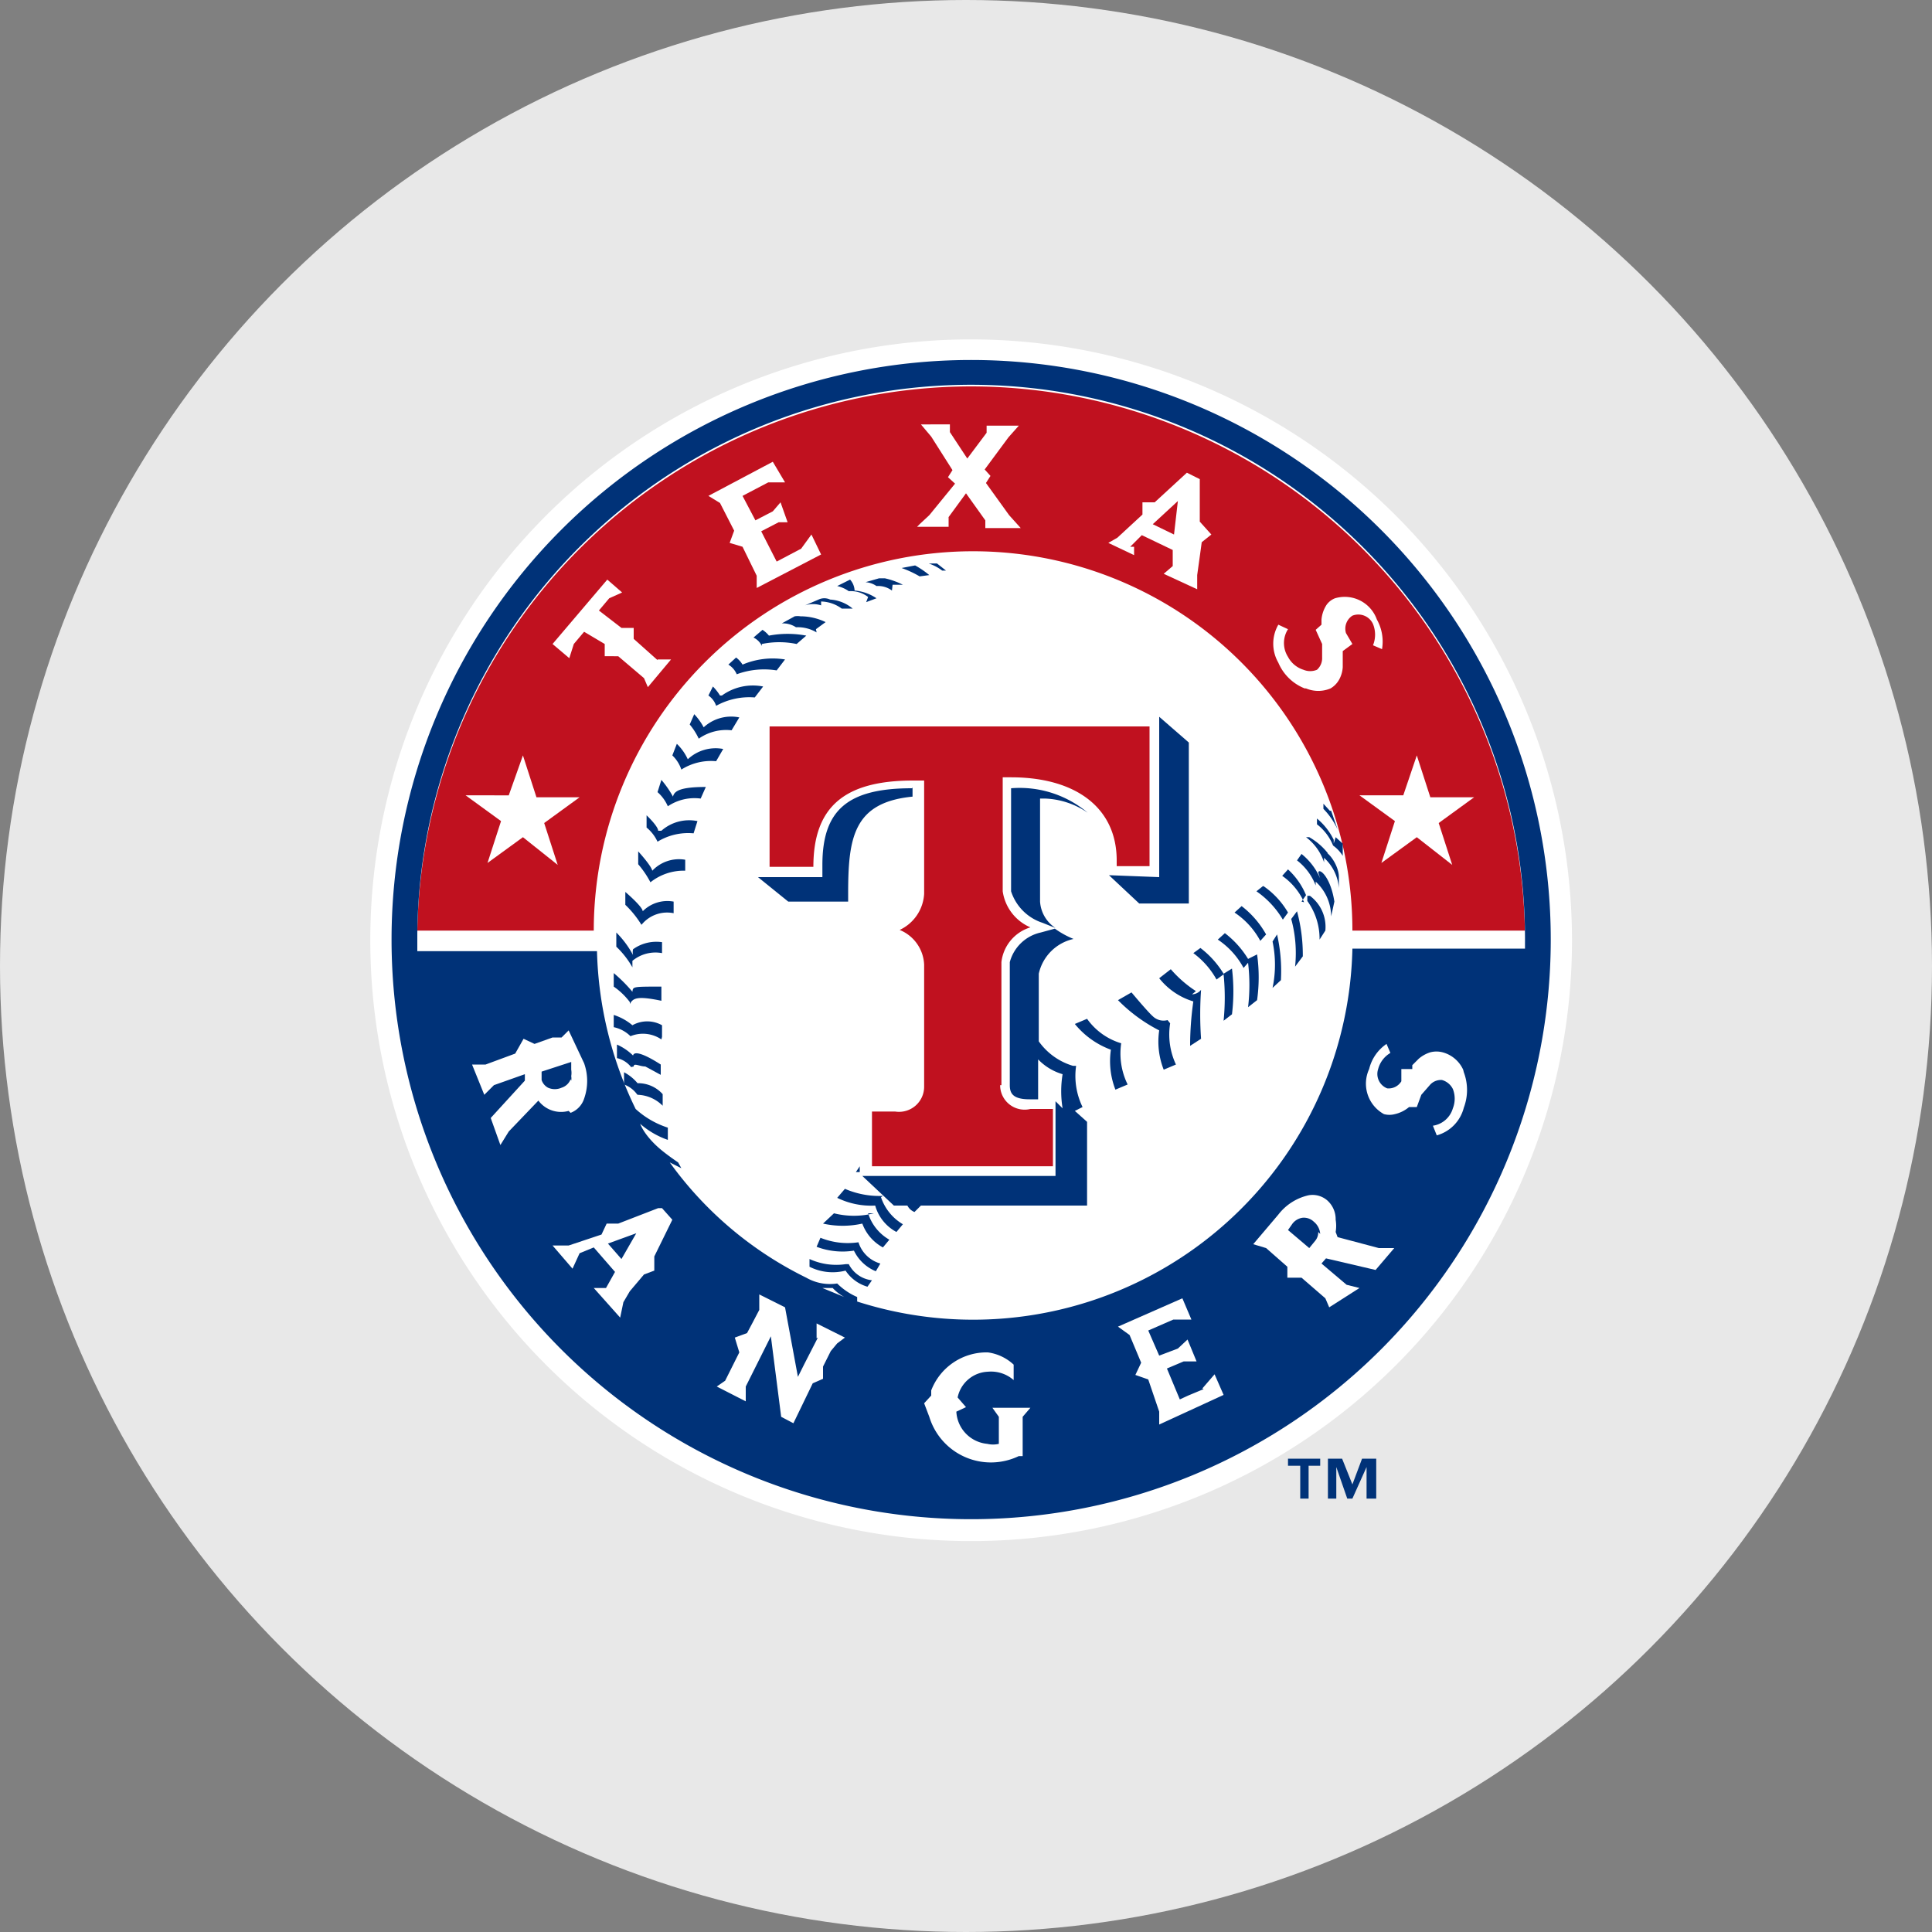 <svg id="Layer_1" data-name="Layer 1" xmlns="http://www.w3.org/2000/svg" viewBox="0 0 30 30"><rect x="0" y="0" width="30" height="30" fill="#808080" stroke="none"/><defs><style>.cls-1{fill:#e8e8e8;}.cls-2{fill:#fff;}.cls-3{fill:#c0111f;}.cls-4{fill:#003278;}</style></defs><title>texas-rangers</title><circle class="cls-1" cx="15" cy="15" r="15"/><path class="cls-2" d="M15.08,5.27a9.33,9.33,0,1,0,9.33,9.33,9.34,9.34,0,0,0-9.33-9.33"/><path class="cls-2" d="M23.68,14.6c0-.05,0-0.11,0-0.16H21a5.89,5.89,0,0,0-11.78,0H6.48v0.19s0,0.08,0,.12H9.22a5.89,5.89,0,0,0,11.78,0h2.68s0-.08,0-0.12v0"/><path class="cls-3" d="M15.08,6a8.61,8.61,0,0,0-8.6,8.45H9.22a5.89,5.89,0,0,1,11.78,0h2.68c0,0.05,0,.11,0,0.16h0A8.61,8.61,0,0,0,15.08,6"/><path class="cls-4" d="M15.08,5.59a9,9,0,1,0,9,9,9,9,0,0,0-9-9h0ZM12.77,20h0.16a0.7,0.7,0,0,0,.18.14L12.77,20h0Zm10.91-5.39s0,0.08,0,.12H21a5.89,5.89,0,0,1-7.69,5.48l0-.07A1,1,0,0,1,13,19.93a0.74,0.74,0,0,1-.48-0.09v0a5.7,5.7,0,0,1-2.12-1.79l0.18,0.09-0.05-.09s-0.15-.1-0.27-0.2S10,17.6,9.94,17.45a1.3,1.3,0,0,0,.43.25l0-.19a1.36,1.36,0,0,1-.5-0.29,5.91,5.91,0,0,1-.6-2.45H6.48s0-.08,0-0.12v0h0s0-.1,0-0.15a8.6,8.6,0,0,1,17.2.15h0v0h0Z"/><path class="cls-2" d="M8.86,17.28a0.35,0.35,0,0,0,.21-0.22,0.82,0.82,0,0,0,0-.55L8.83,16l0,0-0.11.11-0.14,0-0.28.1-0.17-.08h0L8,16.36l-0.46.17H7.33L7.52,17l0.15-.15,0.48-.17,0,0.1-0.53.58,0.15,0.42,0.13-.21,0.46-.48a0.44,0.44,0,0,0,.47.16h0Zm0-.52a0.22,0.22,0,0,1-.14.13,0.26,0.26,0,0,1-.21,0h0a0.21,0.21,0,0,1-.1-0.12l0-.13,0.46-.15,0,0.12a0.3,0.3,0,0,1,0,.1,0.2,0.2,0,0,1,0,.07h0Zm1.36,2L9.6,19l-0.18,0h0l-0.08.17-0.51.17h0l-0.16,0H8.58l0.31,0.36L9,19.46l0.22-.09,0.33,0.38L9.41,20,9.22,20l0.41,0.46,0.05-.24,0.1-.17L10,19.79l0.16-.06h0l0-.22s0.28-.57.28-0.57v0l-0.16-.18h0Zm-0.34.39-0.23.4-0.21-.24,0.44-.16h0Zm2.82,1.62-0.21.41-0.1.2-0.2-1.08-0.4-.2v0.24l-0.11.21-0.08.15-0.19.07L11.48,21s-0.14.28-.14,0.28l-0.08.16-0.13.09,0,0,0.45,0.23,0-.23,0.39-.78L12.13,22l0.19,0.1,0.3-.62,0.16-.07h0l0-.19s0.12-.24.12-0.24L13,20.86l0.12-.09,0,0-0.44-.22,0,0.23M15.51,22v0.42a0.39,0.39,0,0,1-.18,0,0.53,0.53,0,0,1-.48-0.5L15,21.85l0,0-0.13-.15v0a0.5,0.5,0,0,1,.47-0.4,0.53,0.53,0,0,1,.4.13l0,0,0,0.06v-0.3h0A0.73,0.73,0,0,0,15.34,21a0.92,0.92,0,0,0-.88.59l0,0.08-0.11.12,0,0L14.43,22a1,1,0,0,0,1.39.61l0.06,0V22L16,21.86l0,0H15.41L15.51,22m3.18-.43-0.24.1-0.13.06-0.2-.48,0.26-.11h0.2l-0.14-.34-0.15.14L18,21.05h0l-0.17-.39,0.39-.17,0.28,0-0.14-.33,0,0-1,.44,0.18,0.13,0.18,0.43-0.09.19,0.2,0.07L18,21.92v0.2l1-.46-0.14-.32-0.19.22m2.07-2.43a0.57,0.57,0,0,0,0-.19,0.39,0.39,0,0,0-.13-0.3,0.35,0.35,0,0,0-.29-0.08,0.82,0.82,0,0,0-.47.3l-0.39.46,0.2,0.06,0.33,0.29h0s0,0.17,0,.17v0l0.22,0,0.37,0.32,0.06,0.14,0,0L21.11,20l-0.2-.05-0.39-.33,0.07-.08,0.77,0.18,0.29-.34-0.24,0-0.64-.17h0Zm-0.27,0a0.21,0.21,0,0,1-.05.14l-0.09.11L20,19.1,20.07,19a0.24,0.24,0,0,1,.15-0.09,0.22,0.22,0,0,1,.18.06,0.27,0.27,0,0,1,.1.19h0Zm2.25-2.52a0.49,0.49,0,0,0-.32-0.27,0.38,0.38,0,0,0-.19,0h0a0.51,0.51,0,0,0-.18.1l-0.1.1,0,0.06H21.76l0,0.19,0,0a0.23,0.23,0,0,1-.22.11,0.24,0.24,0,0,1-.14-0.3,0.41,0.41,0,0,1,.19-0.25h0v0l-0.06-.14,0,0a0.66,0.66,0,0,0-.27.39,0.54,0.54,0,0,0,.23.7,0.33,0.33,0,0,0,.17,0,0.52,0.52,0,0,0,.22-0.11l0,0,0,0H22L22.07,17l0.14-.16a0.23,0.23,0,0,1,.18-0.07,0.27,0.27,0,0,1,.17.14,0.41,0.41,0,0,1,0,.3,0.38,0.38,0,0,1-.31.27h0v0l0.06,0.15h0a0.6,0.6,0,0,0,.42-0.43,0.78,0.78,0,0,0,0-.55m-12.52-6.4L9.84,9.92h0s0-.17,0-0.17v0l-0.19,0L9.3,9.48l0.16-.19,0.2-.09,0,0L9.43,9l0,0L8.58,10l0.26,0.22L8.91,10l0.16-.19L9.39,10l0,0.19H9.6L10,10.53l0.06,0.14,0,0,0.36-.43-0.21,0m1.19-2-0.07.19,0.2,0.06,0.22,0.45V9.13l1-.52L12.6,8.3l-0.16.22-0.38.2-0.24-.47,0.27-.14,0.14,0h0L12.12,7.8,12,7.94l-0.27.14-0.2-.38,0.4-.21h0.26L12,7.17h0L11,7.7l0.18,0.11,0.22,0.43m6.15,0.25,0.18-.18,0.48,0.23,0,0.25-0.14.12,0.52,0.24,0-.22s0.07-.5.07-0.51l0.15-.12,0,0L18.63,8.1s0-.66,0-0.66v0l-0.2-.1h0l-0.5.46-0.19,0h0s0,0.17,0,.19l-0.39.36-0.14.08,0,0,0.4,0.19V8.49h0Zm0.35-.35,0.39-.36-0.06.52-0.33-.16h0Zm2.38,2.55a0.49,0.49,0,0,0,.38,0,0.36,0.36,0,0,0,.13-0.13,0.45,0.45,0,0,0,.06-0.2V10.11L21,10l-0.1-.17h0v0A0.24,0.24,0,0,1,21,9.56a0.25,0.25,0,0,1,.32.13,0.44,0.44,0,0,1,0,.33v0l0.14,0.06v0a0.7,0.7,0,0,0-.08-0.46,0.53,0.53,0,0,0-.65-0.33,0.29,0.29,0,0,0-.13.1,0.5,0.5,0,0,0-.08.23V9.7l-0.09.08,0,0L20.53,10h0s0,0.21,0,.21a0.24,0.24,0,0,1-.08.19,0.27,0.27,0,0,1-.21,0A0.41,0.41,0,0,1,20,10.2a0.4,0.4,0,0,1,0-.43l0,0-0.15-.07v0a0.59,0.59,0,0,0,0,.59,0.74,0.74,0,0,0,.41.4M14.7,8.07L15,7.66,15.3,8.08h0s0,0.12,0,.12v0h0.55L15.67,8,15.31,7.5l0.07-.11-0.09-.1,0.37-.5,0.16-.18H15.32l0,0,0,0.11-0.3.4-0.27-.41h0s0-.12,0-0.12v0H14.3l0.16,0.19L14.79,7.3l-0.07.11,0.11,0.1L14.43,8l-0.14.13-0.05.05h0.49l0-.15M22,11.73l0.21,0.65h0.68l-0.55.4,0.21,0.65L22,13l-0.55.4,0.21-.65-0.55-.4h0.68M8.12,11.73l0.21,0.65H9l-0.55.4,0.21,0.65L8.12,13l-0.55.4,0.21-.65-0.55-.4H7.9"/><path class="cls-4" d="M20.5,22.76H20.32v0.51H20.19V22.76H20V22.65h0.5v0.11h0Zm0.84,0.51H21.22V22.78h0L21,23.27H20.92l-0.17-.49h0v0.49H20.62V22.65h0.22L21,23.05h0l0.15-.4h0.22v0.62h0ZM14.69,8.86l-0.14-.11H14.42a0.68,0.68,0,0,1,.21.11m-0.2.07a1.4,1.4,0,0,0-.22-0.15L14,8.82a1.62,1.62,0,0,1,.28.13m-0.42.13,0.16,0a1.19,1.19,0,0,0-.28-0.1l-0.09,0-0.21.06a0.34,0.34,0,0,1,.17.06,0.36,0.36,0,0,1,.24.07m-0.4.18,0.16-.06a0.71,0.71,0,0,0-.34-0.12A0.27,0.27,0,0,0,13.2,9L13,9.1a0.51,0.51,0,0,1,.18.08,0.44,0.44,0,0,1,.3.09m-0.73.07a0.56,0.56,0,0,1,.32.11l0.17,0a0.6,0.6,0,0,0-.35-0.14,0.21,0.21,0,0,0-.18,0l-0.21.09a0.41,0.41,0,0,1,.25,0m-0.08.37,0.15-.11a0.9,0.9,0,0,0-.39-0.09,0.28,0.28,0,0,0-.09,0l-0.2.11a0.37,0.37,0,0,1,.22.06,0.57,0.57,0,0,1,.32.08M11.83,10a1.32,1.32,0,0,1,.54,0l0.15-.13a1.55,1.55,0,0,0-.58,0,0.43,0.43,0,0,0-.1-0.09l-0.14.12a0.27,0.27,0,0,1,.13.13m-0.39.44a1.23,1.23,0,0,1,.62-0.06l0.13-.17a1.2,1.2,0,0,0-.66.08,0.38,0.38,0,0,0-.1-0.11l-0.12.11a0.32,0.32,0,0,1,.13.15m-0.26.33a0.77,0.77,0,0,0-.11-0.14L11,10.8a0.31,0.31,0,0,1,.12.16,1.06,1.06,0,0,1,.6-0.13l0.13-.17a0.82,0.82,0,0,0-.64.14m-0.28.5a0.92,0.92,0,0,0-.15-0.21l-0.07.16a1,1,0,0,1,.14.22,0.74,0.74,0,0,1,.51-0.13l0.12-.2a0.63,0.63,0,0,0-.56.16m-0.24.49a0.79,0.79,0,0,0-.17-0.24l-0.07.18a0.54,0.54,0,0,1,.14.22,0.86,0.86,0,0,1,.54-0.13l0.11-.19a0.63,0.63,0,0,0-.55.16m-0.23.58a1.53,1.53,0,0,0-.18-0.26l-0.06.19a0.62,0.62,0,0,1,.16.22,0.74,0.74,0,0,1,.51-0.12l0.08-.18c-0.39,0-.49.06-0.51,0.15m-0.23.53c0-.07-0.18-0.24-0.18-0.24l0,0.19a0.62,0.62,0,0,1,.17.22,0.91,0.91,0,0,1,.56-0.13l0.06-.19a0.65,0.65,0,0,0-.56.15m-0.14.63c0-.07-0.22-0.31-0.22-0.31l0,0.2a1.5,1.5,0,0,1,.19.28,0.83,0.83,0,0,1,.54-0.18l0-.17a0.57,0.57,0,0,0-.52.18m-0.15.82a0.51,0.51,0,0,1,.49-0.17l0-.18a0.54,0.54,0,0,0-.48.15c0-.07-0.27-0.3-0.27-0.3l0,0.2a1.55,1.55,0,0,1,.25.31M9.82,15l0-.08a0.56,0.56,0,0,1,.46-0.12l0-.17a0.62,0.62,0,0,0-.45.11,0.2,0.2,0,0,0,0,.09,1.47,1.47,0,0,0-.26-0.35V14.7a1.39,1.39,0,0,1,.25.32m0.46,1.08V15.92a0.47,0.47,0,0,0-.46,0,0.85,0.85,0,0,0-.29-0.16v0.19a0.52,0.52,0,0,1,.26.14,0.51,0.51,0,0,1,.48.05m-0.49-.55c0.05-.09.11-0.13,0.49-0.05V15.32c-0.45,0-.44,0-0.45.08a2.33,2.33,0,0,0-.29-0.29v0.21a1.08,1.08,0,0,1,.25.24m0.06,1c0-.06.09,0,0.18,0l0.24,0.13V16.53c-0.2-.13-0.41-0.23-0.43-0.14a0.84,0.84,0,0,0-.25-0.17l0,0.21a0.39,0.39,0,0,1,.22.14M9.9,17a0.57,0.57,0,0,1,.39.17l0-.18a0.51,0.51,0,0,0-.39-0.17,0.7,0.7,0,0,0-.21-0.17l0,0.19a0.43,0.43,0,0,1,.2.15m8.68-1.6a1.84,1.84,0,0,1-.39-0.34L18,15.19a1.07,1.07,0,0,0,.53.36,4.89,4.89,0,0,0-.05.69l0.17-.11a5.48,5.48,0,0,1,0-.76,0.19,0.19,0,0,1-.14.07M19,15.12a1.45,1.45,0,0,0-.36-0.4l-0.11.08a1.28,1.28,0,0,1,.36.41L19,15.13a3.62,3.62,0,0,1,0,.72l0.13-.1a2.92,2.92,0,0,0,0-.71m-6,4.59a1,1,0,0,1-.56-0.08l0,0.12a0.8,0.8,0,0,0,.56.06,0.61,0.61,0,0,0,.34.25l0.07-.1a0.46,0.46,0,0,1-.36-0.25m0.15-.34a1.13,1.13,0,0,1-.59-0.07l-0.06.14a1.14,1.14,0,0,0,.58.06,0.65,0.65,0,0,0,.34.32l0.07-.12a0.5,0.5,0,0,1-.34-0.33m0.24-.45,0,0a1.27,1.27,0,0,1-.62,0L12.78,19a1.4,1.4,0,0,0,.61,0v0a0.69,0.69,0,0,0,.32.37l0.1-.12a0.72,0.72,0,0,1-.33-0.41"/><path class="cls-4" d="M13.71,18.57v0a1.35,1.35,0,0,1-.59-0.11L13,18.6a1.2,1.2,0,0,0,.59.12v0a0.67,0.67,0,0,0,.33.41l0.1-.12a0.77,0.77,0,0,1-.34-0.42m-0.39-.39,0.06,0V18.11m3.46-.92a1.1,1.1,0,0,1-.1-0.64l-0.05,0a1,1,0,0,1-.53-0.38h0V15.12a0.71,0.71,0,0,1,.54-0.54,1.39,1.39,0,0,1-.29-0.16l-0.22.06a0.64,0.64,0,0,0-.48.46v1.91c0,0.13.05,0.22,0.31,0.22h0.13s0,0,0,0V16.45a0.86,0.86,0,0,0,.38.23l0,0a1.63,1.63,0,0,0,0,.53l-0.11-.11v1.16H13.39l0.49,0.46h0.21a0.21,0.21,0,0,0,.11.1l0.1-.1h2.58V17.42l-0.19-.17"/><path class="cls-4" d="M17.46,16.2l-0.05,0a1,1,0,0,1-.53-0.38l-0.19.08a1.3,1.3,0,0,0,.56.4l0,0a1.22,1.22,0,0,0,.07.62l0.19-.08a1.09,1.09,0,0,1-.1-0.64m0.72-.36h0a0.24,0.24,0,0,1-.23-0.06c-0.08-.07-0.33-0.37-0.33-0.37l-0.21.12A2.48,2.48,0,0,0,18,16h0a1.19,1.19,0,0,0,.07.61l0.19-.08a1.1,1.1,0,0,1-.09-0.64m1.21-1a1.46,1.46,0,0,0-.36-0.4l-0.11.1a1.22,1.22,0,0,1,.4.44l0.07-.08a2.91,2.91,0,0,1,0,.69l0.14-.11a2.55,2.55,0,0,0,0-.71m0.24-.2a1.74,1.74,0,0,1,0,.72l0.13-.12a2.56,2.56,0,0,0-.06-0.71m0.22-.24a2,2,0,0,1,.06.74l0.12-.16a2.6,2.6,0,0,0-.09-0.7m0.16-.24,0,0.08a1,1,0,0,1,.19.6l0.09-.14a0.6,0.6,0,0,0-.24-0.54m0.16-.27,0,0,0,0a1,1,0,0,0-.29-0.38l-0.07.1a0.9,0.9,0,0,1,.29.39l0-.06a0.74,0.74,0,0,1,.24.54L20.72,14c-0.06-.39-0.24-0.53-0.25-0.45m0.15-.3v0A1,1,0,0,0,20.33,13L20.28,13a0.8,0.8,0,0,1,.28.39l0-.07h0a0.71,0.71,0,0,1,.23.47l0-.17c0-.21-0.21-0.45-0.24-0.38m-1.27.83-0.11.1a1.22,1.22,0,0,1,.4.44l0.09-.1a1.44,1.44,0,0,0-.38-0.44m0.33-.31-0.1.08a1.4,1.4,0,0,1,.41.44l0.08-.11a1.28,1.28,0,0,0-.38-0.41M20.21,14l0.07-.1A1.13,1.13,0,0,0,20,13.5l-0.09.1a1,1,0,0,1,.34.41m0.46-.89,0-.08a1,1,0,0,0-.26-0.33l0,0.09a0.78,0.78,0,0,1,.25.33m0,0a0.54,0.54,0,0,1,.15.16l0-.19L20.74,13m-0.09-.41-0.1-.11,0,0.08a1.12,1.12,0,0,1,.22.32l-0.1-.29m-3.45,1,0.47,0.44h0.77V11.53L18,11.13v2.49m-2.3.22a0.76,0.76,0,0,0,.49.49l0.2,0.08A0.53,0.53,0,0,1,16.15,14V12.4h0.08a1.25,1.25,0,0,1,.66.22,1.64,1.64,0,0,0-1.19-.38v1.6m-1.54-1.6c-1,0-1.39.34-1.39,1.19v0.19h-1L12.24,14h0.93V13.88c0-.87.08-1.42,1-1.51V12.23h0"/><path class="cls-3" d="M15.55,16.85V14.94A0.64,0.64,0,0,1,16,14.4a0.72,0.72,0,0,1-.43-0.56V12.07H15.7c1,0,1.64.47,1.64,1.29v0.09h0.51V11.28h-5.9v2.18h0.68v0c0-.93.48-1.34,1.55-1.34h0.17v1.76a0.66,0.66,0,0,1-.38.56,0.61,0.61,0,0,1,.38.54v1.89a0.39,0.39,0,0,1-.45.39H13.54v0.85h2.81V17.22H16a0.38,0.38,0,0,1-.47-0.37"/></svg>